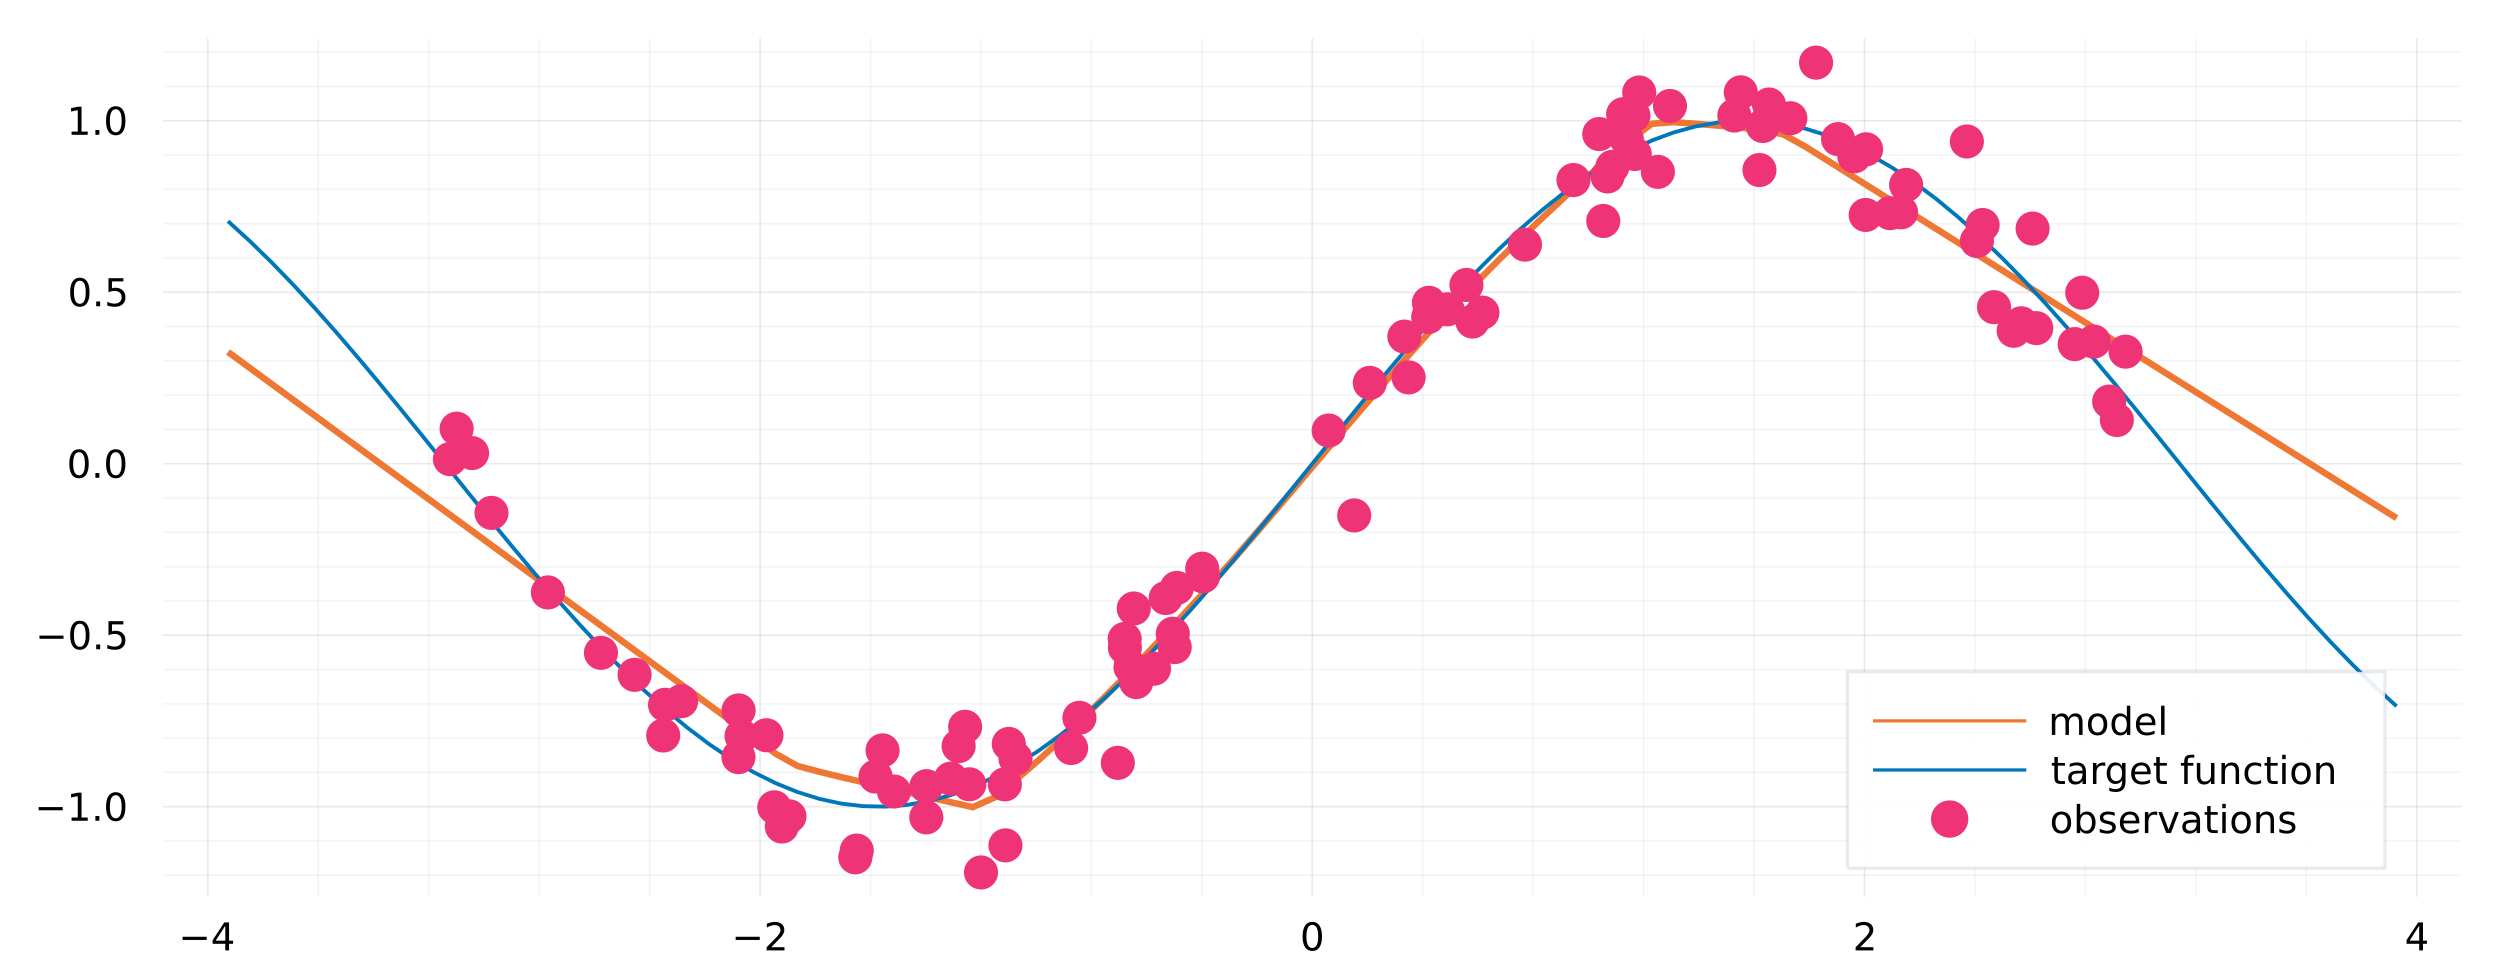 <?xml version="1.0" encoding="utf-8"?>
<svg xmlns="http://www.w3.org/2000/svg" xmlns:xlink="http://www.w3.org/1999/xlink" width="770" height="300" viewBox="0 0 3080 1200">
<rect x="0" y="0" width="3080" height="1200" fill="#333333" stroke="none"/>
<defs>
  <clipPath id="clip270">
    <rect x="0" y="0" width="3080" height="1200"/>
  </clipPath>
</defs>
<path clip-path="url(#clip270)" d="
M0 1200 L3080 1200 L3080 0 L0 0  Z
  " fill="#ffffff" fill-rule="evenodd" fill-opacity="1"/>
<defs>
  <clipPath id="clip271">
    <rect x="616" y="0" width="2157" height="1200"/>
  </clipPath>
</defs>
<path clip-path="url(#clip270)" d="
M200.736 1104.81 L3032.76 1104.81 L3032.76 47.244 L200.736 47.244  Z
  " fill="#ffffff" fill-rule="evenodd" fill-opacity="1"/>
<defs>
  <clipPath id="clip272">
    <rect x="200" y="47" width="2833" height="1059"/>
  </clipPath>
</defs>
<polyline clip-path="url(#clip272)" style="stroke:#222255; stroke-width:2; stroke-opacity:0.1; fill:none" points="
  256.052,1104.81 256.052,47.244 
  "/>
<polyline clip-path="url(#clip272)" style="stroke:#222255; stroke-width:2; stroke-opacity:0.1; fill:none" points="
  936.399,1104.81 936.399,47.244 
  "/>
<polyline clip-path="url(#clip272)" style="stroke:#222255; stroke-width:2; stroke-opacity:0.1; fill:none" points="
  1616.75,1104.81 1616.75,47.244 
  "/>
<polyline clip-path="url(#clip272)" style="stroke:#222255; stroke-width:2; stroke-opacity:0.1; fill:none" points="
  2297.09,1104.81 2297.09,47.244 
  "/>
<polyline clip-path="url(#clip272)" style="stroke:#222255; stroke-width:2; stroke-opacity:0.1; fill:none" points="
  2977.44,1104.81 2977.44,47.244 
  "/>
<polyline clip-path="url(#clip272)" style="stroke:#222255; stroke-width:2; stroke-opacity:0.05; fill:none" points="
  392.121,1104.81 392.121,47.244 
  "/>
<polyline clip-path="url(#clip272)" style="stroke:#222255; stroke-width:2; stroke-opacity:0.05; fill:none" points="
  528.191,1104.81 528.191,47.244 
  "/>
<polyline clip-path="url(#clip272)" style="stroke:#222255; stroke-width:2; stroke-opacity:0.05; fill:none" points="
  664.26,1104.81 664.26,47.244 
  "/>
<polyline clip-path="url(#clip272)" style="stroke:#222255; stroke-width:2; stroke-opacity:0.05; fill:none" points="
  800.329,1104.81 800.329,47.244 
  "/>
<polyline clip-path="url(#clip272)" style="stroke:#222255; stroke-width:2; stroke-opacity:0.05; fill:none" points="
  1072.47,1104.81 1072.47,47.244 
  "/>
<polyline clip-path="url(#clip272)" style="stroke:#222255; stroke-width:2; stroke-opacity:0.05; fill:none" points="
  1208.54,1104.81 1208.54,47.244 
  "/>
<polyline clip-path="url(#clip272)" style="stroke:#222255; stroke-width:2; stroke-opacity:0.05; fill:none" points="
  1344.61,1104.81 1344.61,47.244 
  "/>
<polyline clip-path="url(#clip272)" style="stroke:#222255; stroke-width:2; stroke-opacity:0.05; fill:none" points="
  1480.68,1104.81 1480.68,47.244 
  "/>
<polyline clip-path="url(#clip272)" style="stroke:#222255; stroke-width:2; stroke-opacity:0.05; fill:none" points="
  1752.82,1104.81 1752.82,47.244 
  "/>
<polyline clip-path="url(#clip272)" style="stroke:#222255; stroke-width:2; stroke-opacity:0.05; fill:none" points="
  1888.88,1104.81 1888.88,47.244 
  "/>
<polyline clip-path="url(#clip272)" style="stroke:#222255; stroke-width:2; stroke-opacity:0.05; fill:none" points="
  2024.95,1104.81 2024.95,47.244 
  "/>
<polyline clip-path="url(#clip272)" style="stroke:#222255; stroke-width:2; stroke-opacity:0.05; fill:none" points="
  2161.02,1104.81 2161.02,47.244 
  "/>
<polyline clip-path="url(#clip272)" style="stroke:#222255; stroke-width:2; stroke-opacity:0.05; fill:none" points="
  2433.16,1104.81 2433.16,47.244 
  "/>
<polyline clip-path="url(#clip272)" style="stroke:#222255; stroke-width:2; stroke-opacity:0.05; fill:none" points="
  2569.23,1104.81 2569.23,47.244 
  "/>
<polyline clip-path="url(#clip272)" style="stroke:#222255; stroke-width:2; stroke-opacity:0.05; fill:none" points="
  2705.3,1104.81 2705.3,47.244 
  "/>
<polyline clip-path="url(#clip272)" style="stroke:#222255; stroke-width:2; stroke-opacity:0.05; fill:none" points="
  2841.37,1104.81 2841.37,47.244 
  "/>
<polyline clip-path="url(#clip270)" style="stroke:#222255; stroke-width:4; stroke-opacity:0; fill:none" points="
  256.052,1104.81 256.052,1092.12 
  "/>
<polyline clip-path="url(#clip270)" style="stroke:#222255; stroke-width:4; stroke-opacity:0; fill:none" points="
  936.399,1104.81 936.399,1092.12 
  "/>
<polyline clip-path="url(#clip270)" style="stroke:#222255; stroke-width:4; stroke-opacity:0; fill:none" points="
  1616.75,1104.81 1616.75,1092.12 
  "/>
<polyline clip-path="url(#clip270)" style="stroke:#222255; stroke-width:4; stroke-opacity:0; fill:none" points="
  2297.09,1104.81 2297.09,1092.12 
  "/>
<polyline clip-path="url(#clip270)" style="stroke:#222255; stroke-width:4; stroke-opacity:0; fill:none" points="
  2977.44,1104.81 2977.44,1092.12 
  "/>
<polyline clip-path="url(#clip270)" style="stroke:#222255; stroke-width:4; stroke-opacity:0; fill:none" points="
  392.121,1104.81 392.121,1098.47 
  "/>
<polyline clip-path="url(#clip270)" style="stroke:#222255; stroke-width:4; stroke-opacity:0; fill:none" points="
  528.191,1104.81 528.191,1098.47 
  "/>
<polyline clip-path="url(#clip270)" style="stroke:#222255; stroke-width:4; stroke-opacity:0; fill:none" points="
  664.26,1104.81 664.26,1098.47 
  "/>
<polyline clip-path="url(#clip270)" style="stroke:#222255; stroke-width:4; stroke-opacity:0; fill:none" points="
  800.329,1104.81 800.329,1098.47 
  "/>
<polyline clip-path="url(#clip270)" style="stroke:#222255; stroke-width:4; stroke-opacity:0; fill:none" points="
  1072.47,1104.81 1072.47,1098.47 
  "/>
<polyline clip-path="url(#clip270)" style="stroke:#222255; stroke-width:4; stroke-opacity:0; fill:none" points="
  1208.54,1104.81 1208.54,1098.47 
  "/>
<polyline clip-path="url(#clip270)" style="stroke:#222255; stroke-width:4; stroke-opacity:0; fill:none" points="
  1344.61,1104.81 1344.61,1098.47 
  "/>
<polyline clip-path="url(#clip270)" style="stroke:#222255; stroke-width:4; stroke-opacity:0; fill:none" points="
  1480.68,1104.81 1480.68,1098.47 
  "/>
<polyline clip-path="url(#clip270)" style="stroke:#222255; stroke-width:4; stroke-opacity:0; fill:none" points="
  1752.82,1104.81 1752.82,1098.47 
  "/>
<polyline clip-path="url(#clip270)" style="stroke:#222255; stroke-width:4; stroke-opacity:0; fill:none" points="
  1888.88,1104.81 1888.88,1098.47 
  "/>
<polyline clip-path="url(#clip270)" style="stroke:#222255; stroke-width:4; stroke-opacity:0; fill:none" points="
  2024.95,1104.81 2024.95,1098.47 
  "/>
<polyline clip-path="url(#clip270)" style="stroke:#222255; stroke-width:4; stroke-opacity:0; fill:none" points="
  2161.02,1104.81 2161.02,1098.47 
  "/>
<polyline clip-path="url(#clip270)" style="stroke:#222255; stroke-width:4; stroke-opacity:0; fill:none" points="
  2433.16,1104.81 2433.16,1098.47 
  "/>
<polyline clip-path="url(#clip270)" style="stroke:#222255; stroke-width:4; stroke-opacity:0; fill:none" points="
  2569.23,1104.81 2569.23,1098.47 
  "/>
<polyline clip-path="url(#clip270)" style="stroke:#222255; stroke-width:4; stroke-opacity:0; fill:none" points="
  2705.3,1104.81 2705.3,1098.47 
  "/>
<polyline clip-path="url(#clip270)" style="stroke:#222255; stroke-width:4; stroke-opacity:0; fill:none" points="
  2841.37,1104.81 2841.37,1098.47 
  "/>
<path clip-path="url(#clip270)" d="M 0 0 M224.952 1154.09 L254.628 1154.09 L254.628 1158.03 L224.952 1158.03 L224.952 1154.09 Z" fill="#000000" fill-rule="evenodd" fill-opacity="1" /><path clip-path="url(#clip270)" d="M 0 0 M277.568 1140.44 L265.762 1158.89 L277.568 1158.89 L277.568 1140.44 M276.341 1136.36 L282.221 1136.36 L282.221 1158.89 L287.151 1158.89 L287.151 1162.77 L282.221 1162.77 L282.221 1170.92 L277.568 1170.92 L277.568 1162.77 L261.966 1162.77 L261.966 1158.26 L276.341 1136.36 Z" fill="#000000" fill-rule="evenodd" fill-opacity="1" /><path clip-path="url(#clip270)" d="M 0 0 M906.341 1154.09 L936.017 1154.09 L936.017 1158.03 L906.341 1158.03 L906.341 1154.09 Z" fill="#000000" fill-rule="evenodd" fill-opacity="1" /><path clip-path="url(#clip270)" d="M 0 0 M950.137 1166.99 L966.457 1166.99 L966.457 1170.92 L944.512 1170.92 L944.512 1166.99 Q947.174 1164.23 951.758 1159.6 Q956.364 1154.95 957.545 1153.61 Q959.79 1151.08 960.67 1149.35 Q961.572 1147.59 961.572 1145.9 Q961.572 1143.14 959.628 1141.41 Q957.707 1139.67 954.605 1139.67 Q952.406 1139.67 949.952 1140.44 Q947.521 1141.2 944.744 1142.75 L944.744 1138.03 Q947.568 1136.89 950.021 1136.32 Q952.475 1135.74 954.512 1135.74 Q959.883 1135.74 963.077 1138.42 Q966.271 1141.11 966.271 1145.6 Q966.271 1147.73 965.461 1149.65 Q964.674 1151.55 962.568 1154.14 Q961.989 1154.81 958.887 1158.03 Q955.785 1161.22 950.137 1166.99 Z" fill="#000000" fill-rule="evenodd" fill-opacity="1" /><path clip-path="url(#clip270)" d="M 0 0 M1616.75 1139.44 Q1613.13 1139.44 1611.31 1143.01 Q1609.5 1146.55 1609.5 1153.68 Q1609.5 1160.78 1611.31 1164.35 Q1613.13 1167.89 1616.75 1167.89 Q1620.38 1167.89 1622.19 1164.35 Q1624.01 1160.78 1624.01 1153.68 Q1624.01 1146.55 1622.19 1143.01 Q1620.38 1139.44 1616.75 1139.44 M1616.75 1135.74 Q1622.56 1135.74 1625.61 1140.34 Q1628.69 1144.93 1628.69 1153.68 Q1628.69 1162.4 1625.61 1167.01 Q1622.56 1171.59 1616.75 1171.59 Q1610.94 1171.59 1607.86 1167.01 Q1604.8 1162.4 1604.8 1153.68 Q1604.8 1144.93 1607.86 1140.34 Q1610.94 1135.74 1616.75 1135.74 Z" fill="#000000" fill-rule="evenodd" fill-opacity="1" /><path clip-path="url(#clip270)" d="M 0 0 M2291.75 1166.99 L2308.07 1166.99 L2308.07 1170.92 L2286.12 1170.92 L2286.12 1166.99 Q2288.78 1164.23 2293.37 1159.6 Q2297.97 1154.95 2299.15 1153.61 Q2301.4 1151.08 2302.28 1149.35 Q2303.18 1147.59 2303.18 1145.9 Q2303.18 1143.14 2301.24 1141.41 Q2299.32 1139.67 2296.21 1139.67 Q2294.01 1139.67 2291.56 1140.44 Q2289.13 1141.2 2286.35 1142.75 L2286.35 1138.03 Q2289.18 1136.89 2291.63 1136.32 Q2294.08 1135.74 2296.12 1135.74 Q2301.49 1135.74 2304.69 1138.42 Q2307.88 1141.11 2307.88 1145.6 Q2307.88 1147.73 2307.07 1149.65 Q2306.28 1151.55 2304.18 1154.14 Q2303.6 1154.81 2300.5 1158.03 Q2297.39 1161.22 2291.75 1166.99 Z" fill="#000000" fill-rule="evenodd" fill-opacity="1" /><path clip-path="url(#clip270)" d="M 0 0 M2980.45 1140.44 L2968.64 1158.89 L2980.45 1158.89 L2980.45 1140.44 M2979.22 1136.36 L2985.1 1136.36 L2985.1 1158.89 L2990.03 1158.89 L2990.03 1162.77 L2985.1 1162.77 L2985.1 1170.92 L2980.45 1170.92 L2980.45 1162.77 L2964.85 1162.77 L2964.85 1158.26 L2979.22 1136.36 Z" fill="#000000" fill-rule="evenodd" fill-opacity="1" /><polyline clip-path="url(#clip272)" style="stroke:#222255; stroke-width:2; stroke-opacity:0.1; fill:none" points="
  200.736,993.879 3032.76,993.879 
  "/>
<polyline clip-path="url(#clip272)" style="stroke:#222255; stroke-width:2; stroke-opacity:0.1; fill:none" points="
  200.736,782.6 3032.76,782.6 
  "/>
<polyline clip-path="url(#clip272)" style="stroke:#222255; stroke-width:2; stroke-opacity:0.1; fill:none" points="
  200.736,571.321 3032.76,571.321 
  "/>
<polyline clip-path="url(#clip272)" style="stroke:#222255; stroke-width:2; stroke-opacity:0.1; fill:none" points="
  200.736,360.042 3032.76,360.042 
  "/>
<polyline clip-path="url(#clip272)" style="stroke:#222255; stroke-width:2; stroke-opacity:0.1; fill:none" points="
  200.736,148.763 3032.76,148.763 
  "/>
<polyline clip-path="url(#clip272)" style="stroke:#222255; stroke-width:2; stroke-opacity:0.05; fill:none" points="
  200.736,1078.39 3032.76,1078.39 
  "/>
<polyline clip-path="url(#clip272)" style="stroke:#222255; stroke-width:2; stroke-opacity:0.05; fill:none" points="
  200.736,1036.13 3032.76,1036.13 
  "/>
<polyline clip-path="url(#clip272)" style="stroke:#222255; stroke-width:2; stroke-opacity:0.05; fill:none" points="
  200.736,951.623 3032.76,951.623 
  "/>
<polyline clip-path="url(#clip272)" style="stroke:#222255; stroke-width:2; stroke-opacity:0.05; fill:none" points="
  200.736,909.367 3032.76,909.367 
  "/>
<polyline clip-path="url(#clip272)" style="stroke:#222255; stroke-width:2; stroke-opacity:0.05; fill:none" points="
  200.736,867.111 3032.76,867.111 
  "/>
<polyline clip-path="url(#clip272)" style="stroke:#222255; stroke-width:2; stroke-opacity:0.05; fill:none" points="
  200.736,824.856 3032.76,824.856 
  "/>
<polyline clip-path="url(#clip272)" style="stroke:#222255; stroke-width:2; stroke-opacity:0.05; fill:none" points="
  200.736,740.344 3032.76,740.344 
  "/>
<polyline clip-path="url(#clip272)" style="stroke:#222255; stroke-width:2; stroke-opacity:0.05; fill:none" points="
  200.736,698.088 3032.76,698.088 
  "/>
<polyline clip-path="url(#clip272)" style="stroke:#222255; stroke-width:2; stroke-opacity:0.05; fill:none" points="
  200.736,655.832 3032.76,655.832 
  "/>
<polyline clip-path="url(#clip272)" style="stroke:#222255; stroke-width:2; stroke-opacity:0.05; fill:none" points="
  200.736,613.577 3032.76,613.577 
  "/>
<polyline clip-path="url(#clip272)" style="stroke:#222255; stroke-width:2; stroke-opacity:0.05; fill:none" points="
  200.736,529.065 3032.76,529.065 
  "/>
<polyline clip-path="url(#clip272)" style="stroke:#222255; stroke-width:2; stroke-opacity:0.05; fill:none" points="
  200.736,486.809 3032.76,486.809 
  "/>
<polyline clip-path="url(#clip272)" style="stroke:#222255; stroke-width:2; stroke-opacity:0.05; fill:none" points="
  200.736,444.554 3032.76,444.554 
  "/>
<polyline clip-path="url(#clip272)" style="stroke:#222255; stroke-width:2; stroke-opacity:0.05; fill:none" points="
  200.736,402.298 3032.76,402.298 
  "/>
<polyline clip-path="url(#clip272)" style="stroke:#222255; stroke-width:2; stroke-opacity:0.05; fill:none" points="
  200.736,317.786 3032.76,317.786 
  "/>
<polyline clip-path="url(#clip272)" style="stroke:#222255; stroke-width:2; stroke-opacity:0.05; fill:none" points="
  200.736,275.53 3032.76,275.53 
  "/>
<polyline clip-path="url(#clip272)" style="stroke:#222255; stroke-width:2; stroke-opacity:0.05; fill:none" points="
  200.736,233.275 3032.76,233.275 
  "/>
<polyline clip-path="url(#clip272)" style="stroke:#222255; stroke-width:2; stroke-opacity:0.05; fill:none" points="
  200.736,191.019 3032.76,191.019 
  "/>
<polyline clip-path="url(#clip272)" style="stroke:#222255; stroke-width:2; stroke-opacity:0.05; fill:none" points="
  200.736,106.507 3032.76,106.507 
  "/>
<polyline clip-path="url(#clip272)" style="stroke:#222255; stroke-width:2; stroke-opacity:0.05; fill:none" points="
  200.736,64.252 3032.76,64.252 
  "/>
<polyline clip-path="url(#clip270)" style="stroke:#222255; stroke-width:4; stroke-opacity:0; fill:none" points="
  200.736,993.879 234.72,993.879 
  "/>
<polyline clip-path="url(#clip270)" style="stroke:#222255; stroke-width:4; stroke-opacity:0; fill:none" points="
  200.736,782.6 234.72,782.6 
  "/>
<polyline clip-path="url(#clip270)" style="stroke:#222255; stroke-width:4; stroke-opacity:0; fill:none" points="
  200.736,571.321 234.72,571.321 
  "/>
<polyline clip-path="url(#clip270)" style="stroke:#222255; stroke-width:4; stroke-opacity:0; fill:none" points="
  200.736,360.042 234.72,360.042 
  "/>
<polyline clip-path="url(#clip270)" style="stroke:#222255; stroke-width:4; stroke-opacity:0; fill:none" points="
  200.736,148.763 234.72,148.763 
  "/>
<polyline clip-path="url(#clip270)" style="stroke:#222255; stroke-width:4; stroke-opacity:0; fill:none" points="
  200.736,1078.39 217.728,1078.39 
  "/>
<polyline clip-path="url(#clip270)" style="stroke:#222255; stroke-width:4; stroke-opacity:0; fill:none" points="
  200.736,1036.13 217.728,1036.13 
  "/>
<polyline clip-path="url(#clip270)" style="stroke:#222255; stroke-width:4; stroke-opacity:0; fill:none" points="
  200.736,951.623 217.728,951.623 
  "/>
<polyline clip-path="url(#clip270)" style="stroke:#222255; stroke-width:4; stroke-opacity:0; fill:none" points="
  200.736,909.367 217.728,909.367 
  "/>
<polyline clip-path="url(#clip270)" style="stroke:#222255; stroke-width:4; stroke-opacity:0; fill:none" points="
  200.736,867.111 217.728,867.111 
  "/>
<polyline clip-path="url(#clip270)" style="stroke:#222255; stroke-width:4; stroke-opacity:0; fill:none" points="
  200.736,824.856 217.728,824.856 
  "/>
<polyline clip-path="url(#clip270)" style="stroke:#222255; stroke-width:4; stroke-opacity:0; fill:none" points="
  200.736,740.344 217.728,740.344 
  "/>
<polyline clip-path="url(#clip270)" style="stroke:#222255; stroke-width:4; stroke-opacity:0; fill:none" points="
  200.736,698.088 217.728,698.088 
  "/>
<polyline clip-path="url(#clip270)" style="stroke:#222255; stroke-width:4; stroke-opacity:0; fill:none" points="
  200.736,655.832 217.728,655.832 
  "/>
<polyline clip-path="url(#clip270)" style="stroke:#222255; stroke-width:4; stroke-opacity:0; fill:none" points="
  200.736,613.577 217.728,613.577 
  "/>
<polyline clip-path="url(#clip270)" style="stroke:#222255; stroke-width:4; stroke-opacity:0; fill:none" points="
  200.736,529.065 217.728,529.065 
  "/>
<polyline clip-path="url(#clip270)" style="stroke:#222255; stroke-width:4; stroke-opacity:0; fill:none" points="
  200.736,486.809 217.728,486.809 
  "/>
<polyline clip-path="url(#clip270)" style="stroke:#222255; stroke-width:4; stroke-opacity:0; fill:none" points="
  200.736,444.554 217.728,444.554 
  "/>
<polyline clip-path="url(#clip270)" style="stroke:#222255; stroke-width:4; stroke-opacity:0; fill:none" points="
  200.736,402.298 217.728,402.298 
  "/>
<polyline clip-path="url(#clip270)" style="stroke:#222255; stroke-width:4; stroke-opacity:0; fill:none" points="
  200.736,317.786 217.728,317.786 
  "/>
<polyline clip-path="url(#clip270)" style="stroke:#222255; stroke-width:4; stroke-opacity:0; fill:none" points="
  200.736,275.53 217.728,275.53 
  "/>
<polyline clip-path="url(#clip270)" style="stroke:#222255; stroke-width:4; stroke-opacity:0; fill:none" points="
  200.736,233.275 217.728,233.275 
  "/>
<polyline clip-path="url(#clip270)" style="stroke:#222255; stroke-width:4; stroke-opacity:0; fill:none" points="
  200.736,191.019 217.728,191.019 
  "/>
<polyline clip-path="url(#clip270)" style="stroke:#222255; stroke-width:4; stroke-opacity:0; fill:none" points="
  200.736,106.507 217.728,106.507 
  "/>
<polyline clip-path="url(#clip270)" style="stroke:#222255; stroke-width:4; stroke-opacity:0; fill:none" points="
  200.736,64.252 217.728,64.252 
  "/>
<path clip-path="url(#clip270)" d="M 0 0 M47.592 994.33 L77.268 994.33 L77.268 998.265 L47.592 998.265 L47.592 994.33 Z" fill="#000000" fill-rule="evenodd" fill-opacity="1" /><path clip-path="url(#clip270)" d="M 0 0 M88.171 1007.22 L95.809 1007.22 L95.809 980.858 L87.499 982.524 L87.499 978.265 L95.763 976.599 L100.439 976.599 L100.439 1007.22 L108.078 1007.22 L108.078 1011.16 L88.171 1011.16 L88.171 1007.22 Z" fill="#000000" fill-rule="evenodd" fill-opacity="1" /><path clip-path="url(#clip270)" d="M 0 0 M117.522 1005.28 L122.407 1005.28 L122.407 1011.16 L117.522 1011.16 L117.522 1005.28 Z" fill="#000000" fill-rule="evenodd" fill-opacity="1" /><path clip-path="url(#clip270)" d="M 0 0 M142.592 979.677 Q138.981 979.677 137.152 983.242 Q135.346 986.784 135.346 993.913 Q135.346 1001.02 137.152 1004.58 Q138.981 1008.13 142.592 1008.13 Q146.226 1008.13 148.031 1004.58 Q149.86 1001.02 149.86 993.913 Q149.86 986.784 148.031 983.242 Q146.226 979.677 142.592 979.677 M142.592 975.974 Q148.402 975.974 151.457 980.58 Q154.536 985.163 154.536 993.913 Q154.536 1002.64 151.457 1007.25 Q148.402 1011.83 142.592 1011.83 Q136.781 1011.83 133.703 1007.25 Q130.647 1002.64 130.647 993.913 Q130.647 985.163 133.703 980.58 Q136.781 975.974 142.592 975.974 Z" fill="#000000" fill-rule="evenodd" fill-opacity="1" /><path clip-path="url(#clip270)" d="M 0 0 M48.587 783.051 L78.263 783.051 L78.263 786.986 L48.587 786.986 L48.587 783.051 Z" fill="#000000" fill-rule="evenodd" fill-opacity="1" /><path clip-path="url(#clip270)" d="M 0 0 M98.356 768.398 Q94.745 768.398 92.916 771.963 Q91.11 775.505 91.11 782.634 Q91.11 789.741 92.916 793.306 Q94.745 796.847 98.356 796.847 Q101.99 796.847 103.796 793.306 Q105.624 789.741 105.624 782.634 Q105.624 775.505 103.796 771.963 Q101.99 768.398 98.356 768.398 M98.356 764.695 Q104.166 764.695 107.221 769.301 Q110.3 773.884 110.3 782.634 Q110.3 791.361 107.221 795.968 Q104.166 800.551 98.356 800.551 Q92.546 800.551 89.467 795.968 Q86.411 791.361 86.411 782.634 Q86.411 773.884 89.467 769.301 Q92.546 764.695 98.356 764.695 Z" fill="#000000" fill-rule="evenodd" fill-opacity="1" /><path clip-path="url(#clip270)" d="M 0 0 M118.518 794 L123.402 794 L123.402 799.88 L118.518 799.88 L118.518 794 Z" fill="#000000" fill-rule="evenodd" fill-opacity="1" /><path clip-path="url(#clip270)" d="M 0 0 M133.633 765.32 L151.99 765.32 L151.99 769.255 L137.916 769.255 L137.916 777.727 Q138.934 777.38 139.953 777.218 Q140.971 777.033 141.99 777.033 Q147.777 777.033 151.156 780.204 Q154.536 783.375 154.536 788.792 Q154.536 794.37 151.064 797.472 Q147.592 800.551 141.272 800.551 Q139.096 800.551 136.828 800.181 Q134.582 799.81 132.175 799.07 L132.175 794.37 Q134.258 795.505 136.481 796.06 Q138.703 796.616 141.18 796.616 Q145.184 796.616 147.522 794.509 Q149.86 792.403 149.86 788.792 Q149.86 785.181 147.522 783.074 Q145.184 780.968 141.18 780.968 Q139.305 780.968 137.43 781.384 Q135.578 781.801 133.633 782.681 L133.633 765.32 Z" fill="#000000" fill-rule="evenodd" fill-opacity="1" /><path clip-path="url(#clip270)" d="M 0 0 M97.36 557.12 Q93.749 557.12 91.921 560.684 Q90.115 564.226 90.115 571.356 Q90.115 578.462 91.921 582.027 Q93.749 585.568 97.36 585.568 Q100.995 585.568 102.8 582.027 Q104.629 578.462 104.629 571.356 Q104.629 564.226 102.8 560.684 Q100.995 557.12 97.36 557.12 M97.36 553.416 Q103.171 553.416 106.226 558.022 Q109.305 562.606 109.305 571.356 Q109.305 580.082 106.226 584.689 Q103.171 589.272 97.36 589.272 Q91.55 589.272 88.472 584.689 Q85.416 580.082 85.416 571.356 Q85.416 562.606 88.472 558.022 Q91.55 553.416 97.36 553.416 Z" fill="#000000" fill-rule="evenodd" fill-opacity="1" /><path clip-path="url(#clip270)" d="M 0 0 M117.522 582.721 L122.407 582.721 L122.407 588.601 L117.522 588.601 L117.522 582.721 Z" fill="#000000" fill-rule="evenodd" fill-opacity="1" /><path clip-path="url(#clip270)" d="M 0 0 M142.592 557.12 Q138.981 557.12 137.152 560.684 Q135.346 564.226 135.346 571.356 Q135.346 578.462 137.152 582.027 Q138.981 585.568 142.592 585.568 Q146.226 585.568 148.031 582.027 Q149.86 578.462 149.86 571.356 Q149.86 564.226 148.031 560.684 Q146.226 557.12 142.592 557.12 M142.592 553.416 Q148.402 553.416 151.457 558.022 Q154.536 562.606 154.536 571.356 Q154.536 580.082 151.457 584.689 Q148.402 589.272 142.592 589.272 Q136.781 589.272 133.703 584.689 Q130.647 580.082 130.647 571.356 Q130.647 562.606 133.703 558.022 Q136.781 553.416 142.592 553.416 Z" fill="#000000" fill-rule="evenodd" fill-opacity="1" /><path clip-path="url(#clip270)" d="M 0 0 M98.356 345.841 Q94.745 345.841 92.916 349.405 Q91.11 352.947 91.11 360.077 Q91.11 367.183 92.916 370.748 Q94.745 374.29 98.356 374.29 Q101.99 374.29 103.796 370.748 Q105.624 367.183 105.624 360.077 Q105.624 352.947 103.796 349.405 Q101.99 345.841 98.356 345.841 M98.356 342.137 Q104.166 342.137 107.221 346.743 Q110.3 351.327 110.3 360.077 Q110.3 368.804 107.221 373.41 Q104.166 377.993 98.356 377.993 Q92.546 377.993 89.467 373.41 Q86.411 368.804 86.411 360.077 Q86.411 351.327 89.467 346.743 Q92.546 342.137 98.356 342.137 Z" fill="#000000" fill-rule="evenodd" fill-opacity="1" /><path clip-path="url(#clip270)" d="M 0 0 M118.518 371.442 L123.402 371.442 L123.402 377.322 L118.518 377.322 L118.518 371.442 Z" fill="#000000" fill-rule="evenodd" fill-opacity="1" /><path clip-path="url(#clip270)" d="M 0 0 M133.633 342.762 L151.99 342.762 L151.99 346.697 L137.916 346.697 L137.916 355.169 Q138.934 354.822 139.953 354.66 Q140.971 354.475 141.99 354.475 Q147.777 354.475 151.156 357.646 Q154.536 360.817 154.536 366.234 Q154.536 371.813 151.064 374.915 Q147.592 377.993 141.272 377.993 Q139.096 377.993 136.828 377.623 Q134.582 377.253 132.175 376.512 L132.175 371.813 Q134.258 372.947 136.481 373.503 Q138.703 374.058 141.18 374.058 Q145.184 374.058 147.522 371.952 Q149.86 369.845 149.86 366.234 Q149.86 362.623 147.522 360.517 Q145.184 358.41 141.18 358.41 Q139.305 358.41 137.43 358.827 Q135.578 359.243 133.633 360.123 L133.633 342.762 Z" fill="#000000" fill-rule="evenodd" fill-opacity="1" /><path clip-path="url(#clip270)" d="M 0 0 M88.171 162.108 L95.809 162.108 L95.809 135.742 L87.499 137.409 L87.499 133.15 L95.763 131.483 L100.439 131.483 L100.439 162.108 L108.078 162.108 L108.078 166.043 L88.171 166.043 L88.171 162.108 Z" fill="#000000" fill-rule="evenodd" fill-opacity="1" /><path clip-path="url(#clip270)" d="M 0 0 M117.522 160.164 L122.407 160.164 L122.407 166.043 L117.522 166.043 L117.522 160.164 Z" fill="#000000" fill-rule="evenodd" fill-opacity="1" /><path clip-path="url(#clip270)" d="M 0 0 M142.592 134.562 Q138.981 134.562 137.152 138.127 Q135.346 141.668 135.346 148.798 Q135.346 155.904 137.152 159.469 Q138.981 163.011 142.592 163.011 Q146.226 163.011 148.031 159.469 Q149.86 155.904 149.86 148.798 Q149.86 141.668 148.031 138.127 Q146.226 134.562 142.592 134.562 M142.592 130.858 Q148.402 130.858 151.457 135.465 Q154.536 140.048 154.536 148.798 Q154.536 157.525 151.457 162.131 Q148.402 166.714 142.592 166.714 Q136.781 166.714 133.703 162.131 Q130.647 157.525 130.647 148.798 Q130.647 140.048 133.703 135.465 Q136.781 130.858 142.592 130.858 Z" fill="#000000" fill-rule="evenodd" fill-opacity="1" /><polyline clip-path="url(#clip272)" style="stroke:#ee7733; stroke-width:8; stroke-opacity:1; fill:none" points="
  280.888,433.594 307.875,453.392 334.862,473.189 361.849,492.987 388.836,512.784 415.823,532.582 442.81,552.38 469.797,572.177 496.784,591.975 523.771,611.773 
  550.758,631.57 577.745,651.368 604.732,671.165 631.719,690.963 658.706,710.761 685.693,730.558 712.68,750.356 739.667,770.154 766.654,789.951 793.641,809.749 
  820.628,829.546 847.615,849.344 874.602,869.142 901.589,888.939 928.576,908.737 955.563,928.535 982.551,943.651 1009.54,950.873 1036.52,957.448 1063.51,963.69 
  1090.5,969.864 1117.49,976.038 1144.47,982.212 1171.46,988.347 1198.45,994.401 1225.43,982.535 1252.42,959.997 1279.41,936.684 1306.39,911.897 1333.38,885.944 
  1360.37,859.259 1387.36,831.963 1414.34,803.888 1441.33,775.15 1468.32,745.954 1495.3,716.476 1522.29,686.003 1549.28,654.793 1576.27,623.124 1603.25,591.262 
  1630.24,559.347 1657.23,527.631 1684.21,496.355 1711.2,465.298 1738.19,434.586 1765.17,404.257 1792.16,375.618 1819.15,347.874 1846.14,320.554 1873.12,294.104 
  1900.11,268.507 1927.1,243.331 1954.08,218.96 1981.07,195.491 2008.06,172.655 2035.05,152.482 2062.03,150.487 2089.02,152.497 2116.01,154.756 2142.99,157.125 
  2169.98,160.168 2196.97,165.595 2223.95,180.485 2250.94,197.442 2277.93,214.4 2304.92,231.357 2331.9,248.314 2358.89,265.272 2385.88,282.229 2412.86,299.186 
  2439.85,316.144 2466.84,333.101 2493.82,350.059 2520.81,367.016 2547.8,383.973 2574.79,400.931 2601.77,417.888 2628.76,434.845 2655.75,451.803 2682.73,468.76 
  2709.72,485.718 2736.71,502.675 2763.7,519.632 2790.68,536.59 2817.67,553.545 2844.66,570.5 2871.64,587.456 2898.63,604.414 2925.62,621.373 2952.6,638.331 
  
  "/>
<polyline clip-path="url(#clip272)" style="stroke:#0077bb; stroke-width:4.8; stroke-opacity:1; fill:none" points="
  280.888,272.527 307.875,297.147 334.862,323.49 361.849,351.393 388.836,380.679 415.823,411.165 442.81,442.658 469.797,474.96 496.784,507.868 523.771,541.176 
  550.758,574.673 577.745,608.149 604.732,641.394 631.719,674.197 658.706,706.354 685.693,737.661 712.68,767.922 739.667,796.946 766.654,824.55 793.641,850.562 
  820.628,874.817 847.615,897.163 874.602,917.46 901.589,935.579 928.576,951.407 955.563,964.843 982.551,975.805 1009.54,984.222 1036.52,990.041 1063.51,993.227 
  1090.5,993.759 1117.49,991.633 1144.47,986.864 1171.46,979.48 1198.45,969.529 1225.43,957.073 1252.42,942.191 1279.41,924.975 1306.39,905.535 1333.38,883.993 
  1360.37,860.484 1387.36,835.156 1414.34,808.168 1441.33,779.69 1468.32,749.901 1495.3,718.99 1522.29,687.149 1549.28,654.58 1576.27,621.487 1603.25,588.078 
  1630.24,554.564 1657.23,521.155 1684.21,488.062 1711.2,455.493 1738.19,423.652 1765.17,392.74 1792.16,362.952 1819.15,334.474 1846.14,307.486 1873.12,282.158 
  1900.11,258.649 1927.1,237.106 1954.08,217.666 1981.07,200.451 2008.06,185.568 2035.05,173.112 2062.03,163.161 2089.02,155.778 2116.01,151.008 2142.99,148.883 
  2169.98,149.415 2196.97,152.6 2223.95,158.42 2250.94,166.837 2277.93,177.798 2304.92,191.235 2331.9,207.063 2358.89,225.182 2385.88,245.478 2412.86,267.824 
  2439.85,292.08 2466.84,318.091 2493.82,345.696 2520.81,374.72 2547.8,404.981 2574.79,436.288 2601.77,468.444 2628.76,501.248 2655.75,534.493 2682.73,567.969 
  2709.72,601.466 2736.71,634.773 2763.7,667.682 2790.68,699.984 2817.67,731.477 2844.66,761.962 2871.64,791.249 2898.63,819.151 2925.62,845.495 2952.6,870.114 
  
  "/>
<circle clip-path="url(#clip272)" cx="1482.13" cy="710.034" r="21" fill="#ee3377" fill-rule="evenodd" fill-opacity="1" stroke="#000000" stroke-opacity="1" stroke-width="0"/>
<circle clip-path="url(#clip272)" cx="1194.24" cy="966.241" r="21" fill="#ee3377" fill-rule="evenodd" fill-opacity="1" stroke="#000000" stroke-opacity="1" stroke-width="0"/>
<circle clip-path="url(#clip272)" cx="1444.85" cy="780.74" r="21" fill="#ee3377" fill-rule="evenodd" fill-opacity="1" stroke="#000000" stroke-opacity="1" stroke-width="0"/>
<circle clip-path="url(#clip272)" cx="1101.41" cy="975.148" r="21" fill="#ee3377" fill-rule="evenodd" fill-opacity="1" stroke="#000000" stroke-opacity="1" stroke-width="0"/>
<circle clip-path="url(#clip272)" cx="1141.33" cy="968.588" r="21" fill="#ee3377" fill-rule="evenodd" fill-opacity="1" stroke="#000000" stroke-opacity="1" stroke-width="0"/>
<circle clip-path="url(#clip272)" cx="2171.77" cy="155.216" r="21" fill="#ee3377" fill-rule="evenodd" fill-opacity="1" stroke="#000000" stroke-opacity="1" stroke-width="0"/>
<circle clip-path="url(#clip272)" cx="913.595" cy="906.714" r="21" fill="#ee3377" fill-rule="evenodd" fill-opacity="1" stroke="#000000" stroke-opacity="1" stroke-width="0"/>
<circle clip-path="url(#clip272)" cx="1687.62" cy="471.679" r="21" fill="#ee3377" fill-rule="evenodd" fill-opacity="1" stroke="#000000" stroke-opacity="1" stroke-width="0"/>
<circle clip-path="url(#clip272)" cx="1449.89" cy="724.266" r="21" fill="#ee3377" fill-rule="evenodd" fill-opacity="1" stroke="#000000" stroke-opacity="1" stroke-width="0"/>
<circle clip-path="url(#clip272)" cx="2508.69" cy="404.242" r="21" fill="#ee3377" fill-rule="evenodd" fill-opacity="1" stroke="#000000" stroke-opacity="1" stroke-width="0"/>
<circle clip-path="url(#clip272)" cx="1385.86" cy="798.011" r="21" fill="#ee3377" fill-rule="evenodd" fill-opacity="1" stroke="#000000" stroke-opacity="1" stroke-width="0"/>
<circle clip-path="url(#clip272)" cx="740.378" cy="804.305" r="21" fill="#ee3377" fill-rule="evenodd" fill-opacity="1" stroke="#000000" stroke-opacity="1" stroke-width="0"/>
<circle clip-path="url(#clip272)" cx="2136.71" cy="142.325" r="21" fill="#ee3377" fill-rule="evenodd" fill-opacity="1" stroke="#000000" stroke-opacity="1" stroke-width="0"/>
<circle clip-path="url(#clip272)" cx="953.952" cy="994.563" r="21" fill="#ee3377" fill-rule="evenodd" fill-opacity="1" stroke="#000000" stroke-opacity="1" stroke-width="0"/>
<circle clip-path="url(#clip272)" cx="1319.61" cy="921.554" r="21" fill="#ee3377" fill-rule="evenodd" fill-opacity="1" stroke="#000000" stroke-opacity="1" stroke-width="0"/>
<circle clip-path="url(#clip272)" cx="675.007" cy="729.881" r="21" fill="#ee3377" fill-rule="evenodd" fill-opacity="1" stroke="#000000" stroke-opacity="1" stroke-width="0"/>
<circle clip-path="url(#clip272)" cx="2607.97" cy="517.469" r="21" fill="#ee3377" fill-rule="evenodd" fill-opacity="1" stroke="#000000" stroke-opacity="1" stroke-width="0"/>
<circle clip-path="url(#clip272)" cx="1392.76" cy="821.861" r="21" fill="#ee3377" fill-rule="evenodd" fill-opacity="1" stroke="#000000" stroke-opacity="1" stroke-width="0"/>
<circle clip-path="url(#clip272)" cx="581.601" cy="558.211" r="21" fill="#ee3377" fill-rule="evenodd" fill-opacity="1" stroke="#000000" stroke-opacity="1" stroke-width="0"/>
<circle clip-path="url(#clip272)" cx="2004.31" cy="171.982" r="21" fill="#ee3377" fill-rule="evenodd" fill-opacity="1" stroke="#000000" stroke-opacity="1" stroke-width="0"/>
<circle clip-path="url(#clip272)" cx="2348.36" cy="227.803" r="21" fill="#ee3377" fill-rule="evenodd" fill-opacity="1" stroke="#000000" stroke-opacity="1" stroke-width="0"/>
<circle clip-path="url(#clip272)" cx="972.586" cy="1005.75" r="21" fill="#ee3377" fill-rule="evenodd" fill-opacity="1" stroke="#000000" stroke-opacity="1" stroke-width="0"/>
<circle clip-path="url(#clip272)" cx="1878.76" cy="301.411" r="21" fill="#ee3377" fill-rule="evenodd" fill-opacity="1" stroke="#000000" stroke-opacity="1" stroke-width="0"/>
<circle clip-path="url(#clip272)" cx="1735.42" cy="464.981" r="21" fill="#ee3377" fill-rule="evenodd" fill-opacity="1" stroke="#000000" stroke-opacity="1" stroke-width="0"/>
<circle clip-path="url(#clip272)" cx="1141.22" cy="1006.99" r="21" fill="#ee3377" fill-rule="evenodd" fill-opacity="1" stroke="#000000" stroke-opacity="1" stroke-width="0"/>
<circle clip-path="url(#clip272)" cx="2579.6" cy="420.854" r="21" fill="#ee3377" fill-rule="evenodd" fill-opacity="1" stroke="#000000" stroke-opacity="1" stroke-width="0"/>
<circle clip-path="url(#clip272)" cx="1760.45" cy="373.08" r="21" fill="#ee3377" fill-rule="evenodd" fill-opacity="1" stroke="#000000" stroke-opacity="1" stroke-width="0"/>
<circle clip-path="url(#clip272)" cx="2556.03" cy="423.927" r="21" fill="#ee3377" fill-rule="evenodd" fill-opacity="1" stroke="#000000" stroke-opacity="1" stroke-width="0"/>
<circle clip-path="url(#clip272)" cx="2490.18" cy="398.273" r="21" fill="#ee3377" fill-rule="evenodd" fill-opacity="1" stroke="#000000" stroke-opacity="1" stroke-width="0"/>
<circle clip-path="url(#clip272)" cx="817.077" cy="906.126" r="21" fill="#ee3377" fill-rule="evenodd" fill-opacity="1" stroke="#000000" stroke-opacity="1" stroke-width="0"/>
<circle clip-path="url(#clip272)" cx="2167.65" cy="209.475" r="21" fill="#ee3377" fill-rule="evenodd" fill-opacity="1" stroke="#000000" stroke-opacity="1" stroke-width="0"/>
<circle clip-path="url(#clip272)" cx="2480.85" cy="407.521" r="21" fill="#ee3377" fill-rule="evenodd" fill-opacity="1" stroke="#000000" stroke-opacity="1" stroke-width="0"/>
<circle clip-path="url(#clip272)" cx="1975.2" cy="272.228" r="21" fill="#ee3377" fill-rule="evenodd" fill-opacity="1" stroke="#000000" stroke-opacity="1" stroke-width="0"/>
<circle clip-path="url(#clip272)" cx="1730.2" cy="414.681" r="21" fill="#ee3377" fill-rule="evenodd" fill-opacity="1" stroke="#000000" stroke-opacity="1" stroke-width="0"/>
<circle clip-path="url(#clip272)" cx="2237.4" cy="77.175" r="21" fill="#ee3377" fill-rule="evenodd" fill-opacity="1" stroke="#000000" stroke-opacity="1" stroke-width="0"/>
<circle clip-path="url(#clip272)" cx="963.226" cy="1018.28" r="21" fill="#ee3377" fill-rule="evenodd" fill-opacity="1" stroke="#000000" stroke-opacity="1" stroke-width="0"/>
<circle clip-path="url(#clip272)" cx="1759.53" cy="390.607" r="21" fill="#ee3377" fill-rule="evenodd" fill-opacity="1" stroke="#000000" stroke-opacity="1" stroke-width="0"/>
<circle clip-path="url(#clip272)" cx="1078.64" cy="956.712" r="21" fill="#ee3377" fill-rule="evenodd" fill-opacity="1" stroke="#000000" stroke-opacity="1" stroke-width="0"/>
<circle clip-path="url(#clip272)" cx="1436.14" cy="736.79" r="21" fill="#ee3377" fill-rule="evenodd" fill-opacity="1" stroke="#000000" stroke-opacity="1" stroke-width="0"/>
<circle clip-path="url(#clip272)" cx="2618.71" cy="433.214" r="21" fill="#ee3377" fill-rule="evenodd" fill-opacity="1" stroke="#000000" stroke-opacity="1" stroke-width="0"/>
<circle clip-path="url(#clip272)" cx="1242.83" cy="916.503" r="21" fill="#ee3377" fill-rule="evenodd" fill-opacity="1" stroke="#000000" stroke-opacity="1" stroke-width="0"/>
<circle clip-path="url(#clip272)" cx="1053.74" cy="1056.23" r="21" fill="#ee3377" fill-rule="evenodd" fill-opacity="1" stroke="#000000" stroke-opacity="1" stroke-width="0"/>
<circle clip-path="url(#clip272)" cx="1980.46" cy="217.35" r="21" fill="#ee3377" fill-rule="evenodd" fill-opacity="1" stroke="#000000" stroke-opacity="1" stroke-width="0"/>
<circle clip-path="url(#clip272)" cx="2435.57" cy="296.9" r="21" fill="#ee3377" fill-rule="evenodd" fill-opacity="1" stroke="#000000" stroke-opacity="1" stroke-width="0"/>
<circle clip-path="url(#clip272)" cx="2598.47" cy="494.752" r="21" fill="#ee3377" fill-rule="evenodd" fill-opacity="1" stroke="#000000" stroke-opacity="1" stroke-width="0"/>
<circle clip-path="url(#clip272)" cx="562.591" cy="528.15" r="21" fill="#ee3377" fill-rule="evenodd" fill-opacity="1" stroke="#000000" stroke-opacity="1" stroke-width="0"/>
<circle clip-path="url(#clip272)" cx="2442.57" cy="277.24" r="21" fill="#ee3377" fill-rule="evenodd" fill-opacity="1" stroke="#000000" stroke-opacity="1" stroke-width="0"/>
<circle clip-path="url(#clip272)" cx="1636.92" cy="530.4" r="21" fill="#ee3377" fill-rule="evenodd" fill-opacity="1" stroke="#000000" stroke-opacity="1" stroke-width="0"/>
<circle clip-path="url(#clip272)" cx="2328.57" cy="262.628" r="21" fill="#ee3377" fill-rule="evenodd" fill-opacity="1" stroke="#000000" stroke-opacity="1" stroke-width="0"/>
<circle clip-path="url(#clip272)" cx="1783.3" cy="381.05" r="21" fill="#ee3377" fill-rule="evenodd" fill-opacity="1" stroke="#000000" stroke-opacity="1" stroke-width="0"/>
<circle clip-path="url(#clip272)" cx="781.812" cy="831.386" r="21" fill="#ee3377" fill-rule="evenodd" fill-opacity="1" stroke="#000000" stroke-opacity="1" stroke-width="0"/>
<circle clip-path="url(#clip272)" cx="2019.55" cy="113.952" r="21" fill="#ee3377" fill-rule="evenodd" fill-opacity="1" stroke="#000000" stroke-opacity="1" stroke-width="0"/>
<circle clip-path="url(#clip272)" cx="1238.73" cy="1041.52" r="21" fill="#ee3377" fill-rule="evenodd" fill-opacity="1" stroke="#000000" stroke-opacity="1" stroke-width="0"/>
<circle clip-path="url(#clip272)" cx="1251.07" cy="934.493" r="21" fill="#ee3377" fill-rule="evenodd" fill-opacity="1" stroke="#000000" stroke-opacity="1" stroke-width="0"/>
<circle clip-path="url(#clip272)" cx="1986.42" cy="205.518" r="21" fill="#ee3377" fill-rule="evenodd" fill-opacity="1" stroke="#000000" stroke-opacity="1" stroke-width="0"/>
<circle clip-path="url(#clip272)" cx="2014.02" cy="189.742" r="21" fill="#ee3377" fill-rule="evenodd" fill-opacity="1" stroke="#000000" stroke-opacity="1" stroke-width="0"/>
<circle clip-path="url(#clip272)" cx="2565.29" cy="360.652" r="21" fill="#ee3377" fill-rule="evenodd" fill-opacity="1" stroke="#000000" stroke-opacity="1" stroke-width="0"/>
<circle clip-path="url(#clip272)" cx="1970.28" cy="165.145" r="21" fill="#ee3377" fill-rule="evenodd" fill-opacity="1" stroke="#000000" stroke-opacity="1" stroke-width="0"/>
<circle clip-path="url(#clip272)" cx="1826.36" cy="385.153" r="21" fill="#ee3377" fill-rule="evenodd" fill-opacity="1" stroke="#000000" stroke-opacity="1" stroke-width="0"/>
<circle clip-path="url(#clip272)" cx="2456.65" cy="378.442" r="21" fill="#ee3377" fill-rule="evenodd" fill-opacity="1" stroke="#000000" stroke-opacity="1" stroke-width="0"/>
<circle clip-path="url(#clip272)" cx="839.149" cy="863.965" r="21" fill="#ee3377" fill-rule="evenodd" fill-opacity="1" stroke="#000000" stroke-opacity="1" stroke-width="0"/>
<circle clip-path="url(#clip272)" cx="554.313" cy="565.63" r="21" fill="#ee3377" fill-rule="evenodd" fill-opacity="1" stroke="#000000" stroke-opacity="1" stroke-width="0"/>
<circle clip-path="url(#clip272)" cx="1396.81" cy="749.679" r="21" fill="#ee3377" fill-rule="evenodd" fill-opacity="1" stroke="#000000" stroke-opacity="1" stroke-width="0"/>
<circle clip-path="url(#clip272)" cx="1399.86" cy="840.308" r="21" fill="#ee3377" fill-rule="evenodd" fill-opacity="1" stroke="#000000" stroke-opacity="1" stroke-width="0"/>
<circle clip-path="url(#clip272)" cx="2342.15" cy="261.57" r="21" fill="#ee3377" fill-rule="evenodd" fill-opacity="1" stroke="#000000" stroke-opacity="1" stroke-width="0"/>
<circle clip-path="url(#clip272)" cx="2298.53" cy="264.825" r="21" fill="#ee3377" fill-rule="evenodd" fill-opacity="1" stroke="#000000" stroke-opacity="1" stroke-width="0"/>
<circle clip-path="url(#clip272)" cx="2057.4" cy="130.554" r="21" fill="#ee3377" fill-rule="evenodd" fill-opacity="1" stroke="#000000" stroke-opacity="1" stroke-width="0"/>
<circle clip-path="url(#clip272)" cx="1055.54" cy="1047.89" r="21" fill="#ee3377" fill-rule="evenodd" fill-opacity="1" stroke="#000000" stroke-opacity="1" stroke-width="0"/>
<circle clip-path="url(#clip272)" cx="1938.53" cy="221.807" r="21" fill="#ee3377" fill-rule="evenodd" fill-opacity="1" stroke="#000000" stroke-opacity="1" stroke-width="0"/>
<circle clip-path="url(#clip272)" cx="909.928" cy="875.224" r="21" fill="#ee3377" fill-rule="evenodd" fill-opacity="1" stroke="#000000" stroke-opacity="1" stroke-width="0"/>
<circle clip-path="url(#clip272)" cx="1668.37" cy="635.032" r="21" fill="#ee3377" fill-rule="evenodd" fill-opacity="1" stroke="#000000" stroke-opacity="1" stroke-width="0"/>
<circle clip-path="url(#clip272)" cx="2205.74" cy="145.672" r="21" fill="#ee3377" fill-rule="evenodd" fill-opacity="1" stroke="#000000" stroke-opacity="1" stroke-width="0"/>
<circle clip-path="url(#clip272)" cx="1208.6" cy="1074.88" r="21" fill="#ee3377" fill-rule="evenodd" fill-opacity="1" stroke="#000000" stroke-opacity="1" stroke-width="0"/>
<circle clip-path="url(#clip272)" cx="2284.55" cy="192.557" r="21" fill="#ee3377" fill-rule="evenodd" fill-opacity="1" stroke="#000000" stroke-opacity="1" stroke-width="0"/>
<circle clip-path="url(#clip272)" cx="1377.16" cy="939.855" r="21" fill="#ee3377" fill-rule="evenodd" fill-opacity="1" stroke="#000000" stroke-opacity="1" stroke-width="0"/>
<circle clip-path="url(#clip272)" cx="1814.01" cy="396.133" r="21" fill="#ee3377" fill-rule="evenodd" fill-opacity="1" stroke="#000000" stroke-opacity="1" stroke-width="0"/>
<circle clip-path="url(#clip272)" cx="1806.66" cy="351.053" r="21" fill="#ee3377" fill-rule="evenodd" fill-opacity="1" stroke="#000000" stroke-opacity="1" stroke-width="0"/>
<circle clip-path="url(#clip272)" cx="2264.49" cy="171.379" r="21" fill="#ee3377" fill-rule="evenodd" fill-opacity="1" stroke="#000000" stroke-opacity="1" stroke-width="0"/>
<circle clip-path="url(#clip272)" cx="1447.25" cy="797.234" r="21" fill="#ee3377" fill-rule="evenodd" fill-opacity="1" stroke="#000000" stroke-opacity="1" stroke-width="0"/>
<circle clip-path="url(#clip272)" cx="1171.39" cy="959.29" r="21" fill="#ee3377" fill-rule="evenodd" fill-opacity="1" stroke="#000000" stroke-opacity="1" stroke-width="0"/>
<circle clip-path="url(#clip272)" cx="1329.82" cy="884.309" r="21" fill="#ee3377" fill-rule="evenodd" fill-opacity="1" stroke="#000000" stroke-opacity="1" stroke-width="0"/>
<circle clip-path="url(#clip272)" cx="1189.07" cy="895.381" r="21" fill="#ee3377" fill-rule="evenodd" fill-opacity="1" stroke="#000000" stroke-opacity="1" stroke-width="0"/>
<circle clip-path="url(#clip272)" cx="2179.36" cy="128.779" r="21" fill="#ee3377" fill-rule="evenodd" fill-opacity="1" stroke="#000000" stroke-opacity="1" stroke-width="0"/>
<circle clip-path="url(#clip272)" cx="1999.71" cy="140.709" r="21" fill="#ee3377" fill-rule="evenodd" fill-opacity="1" stroke="#000000" stroke-opacity="1" stroke-width="0"/>
<circle clip-path="url(#clip272)" cx="1481.12" cy="700.608" r="21" fill="#ee3377" fill-rule="evenodd" fill-opacity="1" stroke="#000000" stroke-opacity="1" stroke-width="0"/>
<circle clip-path="url(#clip272)" cx="1237.99" cy="966.326" r="21" fill="#ee3377" fill-rule="evenodd" fill-opacity="1" stroke="#000000" stroke-opacity="1" stroke-width="0"/>
<circle clip-path="url(#clip272)" cx="2299.03" cy="183.966" r="21" fill="#ee3377" fill-rule="evenodd" fill-opacity="1" stroke="#000000" stroke-opacity="1" stroke-width="0"/>
<circle clip-path="url(#clip272)" cx="1087.29" cy="924.464" r="21" fill="#ee3377" fill-rule="evenodd" fill-opacity="1" stroke="#000000" stroke-opacity="1" stroke-width="0"/>
<circle clip-path="url(#clip272)" cx="1421.76" cy="823.821" r="21" fill="#ee3377" fill-rule="evenodd" fill-opacity="1" stroke="#000000" stroke-opacity="1" stroke-width="0"/>
<circle clip-path="url(#clip272)" cx="2012.39" cy="142.333" r="21" fill="#ee3377" fill-rule="evenodd" fill-opacity="1" stroke="#000000" stroke-opacity="1" stroke-width="0"/>
<circle clip-path="url(#clip272)" cx="944.257" cy="905.802" r="21" fill="#ee3377" fill-rule="evenodd" fill-opacity="1" stroke="#000000" stroke-opacity="1" stroke-width="0"/>
<circle clip-path="url(#clip272)" cx="909.798" cy="932.762" r="21" fill="#ee3377" fill-rule="evenodd" fill-opacity="1" stroke="#000000" stroke-opacity="1" stroke-width="0"/>
<circle clip-path="url(#clip272)" cx="2504.17" cy="281.625" r="21" fill="#ee3377" fill-rule="evenodd" fill-opacity="1" stroke="#000000" stroke-opacity="1" stroke-width="0"/>
<circle clip-path="url(#clip272)" cx="819.34" cy="868.311" r="21" fill="#ee3377" fill-rule="evenodd" fill-opacity="1" stroke="#000000" stroke-opacity="1" stroke-width="0"/>
<circle clip-path="url(#clip272)" cx="2042.49" cy="211.726" r="21" fill="#ee3377" fill-rule="evenodd" fill-opacity="1" stroke="#000000" stroke-opacity="1" stroke-width="0"/>
<circle clip-path="url(#clip272)" cx="1385.6" cy="787.241" r="21" fill="#ee3377" fill-rule="evenodd" fill-opacity="1" stroke="#000000" stroke-opacity="1" stroke-width="0"/>
<circle clip-path="url(#clip272)" cx="605.495" cy="631.872" r="21" fill="#ee3377" fill-rule="evenodd" fill-opacity="1" stroke="#000000" stroke-opacity="1" stroke-width="0"/>
<circle clip-path="url(#clip272)" cx="2423.2" cy="174.314" r="21" fill="#ee3377" fill-rule="evenodd" fill-opacity="1" stroke="#000000" stroke-opacity="1" stroke-width="0"/>
<circle clip-path="url(#clip272)" cx="2144.66" cy="113.768" r="21" fill="#ee3377" fill-rule="evenodd" fill-opacity="1" stroke="#000000" stroke-opacity="1" stroke-width="0"/>
<circle clip-path="url(#clip272)" cx="1181.05" cy="919.197" r="21" fill="#ee3377" fill-rule="evenodd" fill-opacity="1" stroke="#000000" stroke-opacity="1" stroke-width="0"/>
<path clip-path="url(#clip270)" d="
M2276.12 1069.56 L2938.36 1069.56 L2938.36 827.638 L2276.12 827.638  Z
  " fill="#ffffff" fill-rule="evenodd" fill-opacity="0.9"/>
<polyline clip-path="url(#clip270)" style="stroke:#222255; stroke-width:4; stroke-opacity:0.1; fill:none" points="
  2276.12,1069.56 2938.36,1069.56 2938.36,827.638 2276.12,827.638 2276.12,1069.56 
  "/>
<polyline clip-path="url(#clip270)" style="stroke:#ee7733; stroke-width:4; stroke-opacity:1; fill:none" points="
  2307.59,888.118 2496.39,888.118 
  "/>
<path clip-path="url(#clip270)" d="M 0 0 M2548.2 884.449 Q2549.8 881.579 2552.02 880.213 Q2554.24 878.847 2557.25 878.847 Q2561.3 878.847 2563.5 881.695 Q2565.7 884.519 2565.7 889.75 L2565.7 905.398 L2561.42 905.398 L2561.42 889.889 Q2561.42 886.162 2560.1 884.357 Q2558.78 882.551 2556.07 882.551 Q2552.76 882.551 2550.84 884.75 Q2548.92 886.949 2548.92 890.746 L2548.92 905.398 L2544.64 905.398 L2544.64 889.889 Q2544.64 886.139 2543.32 884.357 Q2542 882.551 2539.24 882.551 Q2535.98 882.551 2534.06 884.773 Q2532.14 886.972 2532.14 890.746 L2532.14 905.398 L2527.85 905.398 L2527.85 879.472 L2532.14 879.472 L2532.14 883.5 Q2533.59 881.116 2535.63 879.982 Q2537.67 878.847 2540.47 878.847 Q2543.29 878.847 2545.26 880.283 Q2547.25 881.718 2548.2 884.449 Z" fill="#000000" fill-rule="evenodd" fill-opacity="1" /><path clip-path="url(#clip270)" d="M 0 0 M2584.24 882.459 Q2580.82 882.459 2578.83 885.144 Q2576.84 887.806 2576.84 892.459 Q2576.84 897.111 2578.8 899.796 Q2580.79 902.458 2584.24 902.458 Q2587.65 902.458 2589.64 899.773 Q2591.63 897.088 2591.63 892.459 Q2591.63 887.852 2589.64 885.167 Q2587.65 882.459 2584.24 882.459 M2584.24 878.847 Q2589.8 878.847 2592.97 882.459 Q2596.14 886.07 2596.14 892.459 Q2596.14 898.824 2592.97 902.458 Q2589.8 906.07 2584.24 906.07 Q2578.66 906.07 2575.49 902.458 Q2572.34 898.824 2572.34 892.459 Q2572.34 886.07 2575.49 882.459 Q2578.66 878.847 2584.24 878.847 Z" fill="#000000" fill-rule="evenodd" fill-opacity="1" /><path clip-path="url(#clip270)" d="M 0 0 M2620.26 883.408 L2620.26 869.38 L2624.52 869.38 L2624.52 905.398 L2620.26 905.398 L2620.26 901.509 Q2618.92 903.824 2616.86 904.958 Q2614.82 906.07 2611.95 906.07 Q2607.25 906.07 2604.29 902.32 Q2601.35 898.57 2601.35 892.459 Q2601.35 886.347 2604.29 882.597 Q2607.25 878.847 2611.95 878.847 Q2614.82 878.847 2616.86 879.982 Q2618.92 881.093 2620.26 883.408 M2605.75 892.459 Q2605.75 897.158 2607.67 899.843 Q2609.61 902.505 2612.99 902.505 Q2616.37 902.505 2618.32 899.843 Q2620.26 897.158 2620.26 892.459 Q2620.26 887.759 2618.32 885.097 Q2616.37 882.412 2612.99 882.412 Q2609.61 882.412 2607.67 885.097 Q2605.75 887.759 2605.75 892.459 Z" fill="#000000" fill-rule="evenodd" fill-opacity="1" /><path clip-path="url(#clip270)" d="M 0 0 M2655.47 891.371 L2655.47 893.454 L2635.89 893.454 Q2636.16 897.852 2638.52 900.167 Q2640.91 902.458 2645.14 902.458 Q2647.6 902.458 2649.89 901.857 Q2652.21 901.255 2654.47 900.051 L2654.47 904.079 Q2652.18 905.051 2649.77 905.56 Q2647.37 906.07 2644.89 906.07 Q2638.69 906.07 2635.05 902.458 Q2631.44 898.847 2631.44 892.69 Q2631.44 886.324 2634.87 882.597 Q2638.32 878.847 2644.15 878.847 Q2649.38 878.847 2652.41 882.227 Q2655.47 885.584 2655.47 891.371 M2651.21 890.121 Q2651.16 886.625 2649.24 884.542 Q2647.34 882.459 2644.2 882.459 Q2640.63 882.459 2638.48 884.472 Q2636.35 886.486 2636.02 890.144 L2651.21 890.121 Z" fill="#000000" fill-rule="evenodd" fill-opacity="1" /><path clip-path="url(#clip270)" d="M 0 0 M2662.46 869.38 L2666.72 869.38 L2666.72 905.398 L2662.46 905.398 L2662.46 869.38 Z" fill="#000000" fill-rule="evenodd" fill-opacity="1" /><polyline clip-path="url(#clip270)" style="stroke:#0077bb; stroke-width:4; stroke-opacity:1; fill:none" points="
  2307.59,948.598 2496.39,948.598 
  "/>
<path clip-path="url(#clip270)" d="M 0 0 M2535.26 932.591 L2535.26 939.952 L2544.03 939.952 L2544.03 943.263 L2535.26 943.263 L2535.26 957.337 Q2535.26 960.508 2536.12 961.411 Q2537 962.313 2539.66 962.313 L2544.03 962.313 L2544.03 965.878 L2539.66 965.878 Q2534.73 965.878 2532.85 964.05 Q2530.98 962.198 2530.98 957.337 L2530.98 943.263 L2527.85 943.263 L2527.85 939.952 L2530.98 939.952 L2530.98 932.591 L2535.26 932.591 Z" fill="#000000" fill-rule="evenodd" fill-opacity="1" /><path clip-path="url(#clip270)" d="M 0 0 M2561.42 952.846 Q2556.26 952.846 2554.27 954.026 Q2552.28 955.207 2552.28 958.054 Q2552.28 960.323 2553.76 961.665 Q2555.26 962.985 2557.83 962.985 Q2561.37 962.985 2563.5 960.485 Q2565.65 957.962 2565.65 953.795 L2565.65 952.846 L2561.42 952.846 M2569.91 951.087 L2569.91 965.878 L2565.65 965.878 L2565.65 961.943 Q2564.2 964.304 2562.02 965.438 Q2559.84 966.55 2556.7 966.55 Q2552.71 966.55 2550.35 964.327 Q2548.02 962.082 2548.02 958.332 Q2548.02 953.957 2550.93 951.735 Q2553.87 949.513 2559.68 949.513 L2565.65 949.513 L2565.65 949.096 Q2565.65 946.156 2563.71 944.559 Q2561.79 942.939 2558.29 942.939 Q2556.07 942.939 2553.96 943.471 Q2551.86 944.003 2549.91 945.068 L2549.91 941.133 Q2552.25 940.23 2554.45 939.79 Q2556.65 939.327 2558.73 939.327 Q2564.36 939.327 2567.14 942.244 Q2569.91 945.161 2569.91 951.087 Z" fill="#000000" fill-rule="evenodd" fill-opacity="1" /><path clip-path="url(#clip270)" d="M 0 0 M2593.71 943.934 Q2592.99 943.517 2592.14 943.332 Q2591.3 943.124 2590.28 943.124 Q2586.67 943.124 2584.73 945.485 Q2582.81 947.823 2582.81 952.221 L2582.81 965.878 L2578.52 965.878 L2578.52 939.952 L2582.81 939.952 L2582.81 943.98 Q2584.15 941.619 2586.3 940.485 Q2588.46 939.327 2591.53 939.327 Q2591.97 939.327 2592.51 939.397 Q2593.04 939.443 2593.69 939.559 L2593.71 943.934 Z" fill="#000000" fill-rule="evenodd" fill-opacity="1" /><path clip-path="url(#clip270)" d="M 0 0 M2614.4 952.614 Q2614.4 947.985 2612.48 945.439 Q2610.58 942.892 2607.14 942.892 Q2603.71 942.892 2601.79 945.439 Q2599.89 947.985 2599.89 952.614 Q2599.89 957.221 2601.79 959.767 Q2603.71 962.313 2607.14 962.313 Q2610.58 962.313 2612.48 959.767 Q2614.4 957.221 2614.4 952.614 M2618.66 962.661 Q2618.66 969.281 2615.72 972.499 Q2612.78 975.739 2606.72 975.739 Q2604.47 975.739 2602.48 975.392 Q2600.49 975.068 2598.62 974.374 L2598.62 970.23 Q2600.49 971.249 2602.32 971.735 Q2604.15 972.221 2606.05 972.221 Q2610.24 972.221 2612.32 970.022 Q2614.4 967.846 2614.4 963.425 L2614.4 961.318 Q2613.08 963.61 2611.02 964.744 Q2608.96 965.878 2606.09 965.878 Q2601.33 965.878 2598.41 962.244 Q2595.49 958.61 2595.49 952.614 Q2595.49 946.596 2598.41 942.962 Q2601.33 939.327 2606.09 939.327 Q2608.96 939.327 2611.02 940.462 Q2613.08 941.596 2614.4 943.888 L2614.4 939.952 L2618.66 939.952 L2618.66 962.661 Z" fill="#000000" fill-rule="evenodd" fill-opacity="1" /><path clip-path="url(#clip270)" d="M 0 0 M2649.61 951.851 L2649.61 953.934 L2630.03 953.934 Q2630.31 958.332 2632.67 960.647 Q2635.05 962.938 2639.29 962.938 Q2641.74 962.938 2644.03 962.337 Q2646.35 961.735 2648.62 960.531 L2648.62 964.559 Q2646.33 965.531 2643.92 966.04 Q2641.51 966.55 2639.03 966.55 Q2632.83 966.55 2629.2 962.938 Q2625.58 959.327 2625.58 953.17 Q2625.58 946.804 2629.01 943.077 Q2632.46 939.327 2638.29 939.327 Q2643.52 939.327 2646.56 942.707 Q2649.61 946.064 2649.61 951.851 M2645.35 950.601 Q2645.31 947.105 2643.39 945.022 Q2641.49 942.939 2638.34 942.939 Q2634.77 942.939 2632.62 944.952 Q2630.49 946.966 2630.17 950.624 L2645.35 950.601 Z" fill="#000000" fill-rule="evenodd" fill-opacity="1" /><path clip-path="url(#clip270)" d="M 0 0 M2660.82 932.591 L2660.82 939.952 L2669.59 939.952 L2669.59 943.263 L2660.82 943.263 L2660.82 957.337 Q2660.82 960.508 2661.67 961.411 Q2662.55 962.313 2665.21 962.313 L2669.59 962.313 L2669.59 965.878 L2665.21 965.878 Q2660.28 965.878 2658.41 964.05 Q2656.53 962.198 2656.53 957.337 L2656.53 943.263 L2653.41 943.263 L2653.41 939.952 L2656.53 939.952 L2656.53 932.591 L2660.82 932.591 Z" fill="#000000" fill-rule="evenodd" fill-opacity="1" /><path clip-path="url(#clip270)" d="M 0 0 M2703.39 929.86 L2703.39 933.402 L2699.31 933.402 Q2697.02 933.402 2696.12 934.328 Q2695.24 935.253 2695.24 937.661 L2695.24 939.952 L2702.25 939.952 L2702.25 943.263 L2695.24 943.263 L2695.24 965.878 L2690.95 965.878 L2690.95 943.263 L2686.88 943.263 L2686.88 939.952 L2690.95 939.952 L2690.95 938.147 Q2690.95 933.818 2692.97 931.851 Q2694.98 929.86 2699.36 929.86 L2703.39 929.86 Z" fill="#000000" fill-rule="evenodd" fill-opacity="1" /><path clip-path="url(#clip270)" d="M 0 0 M2706.51 955.647 L2706.51 939.952 L2710.77 939.952 L2710.77 955.485 Q2710.77 959.165 2712.2 961.017 Q2713.64 962.846 2716.51 962.846 Q2719.96 962.846 2721.95 960.647 Q2723.96 958.448 2723.96 954.651 L2723.96 939.952 L2728.22 939.952 L2728.22 965.878 L2723.96 965.878 L2723.96 961.897 Q2722.41 964.258 2720.35 965.415 Q2718.32 966.55 2715.61 966.55 Q2711.14 966.55 2708.83 963.772 Q2706.51 960.994 2706.51 955.647 M2717.23 939.327 L2717.23 939.327 Z" fill="#000000" fill-rule="evenodd" fill-opacity="1" /><path clip-path="url(#clip270)" d="M 0 0 M2758.55 950.23 L2758.55 965.878 L2754.29 965.878 L2754.29 950.369 Q2754.29 946.689 2752.85 944.86 Q2751.42 943.031 2748.55 943.031 Q2745.1 943.031 2743.11 945.23 Q2741.12 947.429 2741.12 951.226 L2741.12 965.878 L2736.83 965.878 L2736.83 939.952 L2741.12 939.952 L2741.12 943.98 Q2742.64 941.642 2744.7 940.485 Q2746.79 939.327 2749.5 939.327 Q2753.96 939.327 2756.26 942.105 Q2758.55 944.86 2758.55 950.23 Z" fill="#000000" fill-rule="evenodd" fill-opacity="1" /><path clip-path="url(#clip270)" d="M 0 0 M2785.7 940.948 L2785.7 944.929 Q2783.89 943.934 2782.07 943.448 Q2780.26 942.939 2778.41 942.939 Q2774.26 942.939 2771.97 945.577 Q2769.68 948.193 2769.68 952.939 Q2769.68 957.684 2771.97 960.323 Q2774.26 962.938 2778.41 962.938 Q2780.26 962.938 2782.07 962.452 Q2783.89 961.943 2785.7 960.948 L2785.7 964.883 Q2783.92 965.716 2782 966.133 Q2780.1 966.55 2777.95 966.55 Q2772.09 966.55 2768.64 962.869 Q2765.19 959.188 2765.19 952.939 Q2765.19 946.596 2768.66 942.962 Q2772.16 939.327 2778.22 939.327 Q2780.19 939.327 2782.07 939.744 Q2783.94 940.138 2785.7 940.948 Z" fill="#000000" fill-rule="evenodd" fill-opacity="1" /><path clip-path="url(#clip270)" d="M 0 0 M2797.32 932.591 L2797.32 939.952 L2806.09 939.952 L2806.09 943.263 L2797.32 943.263 L2797.32 957.337 Q2797.32 960.508 2798.18 961.411 Q2799.06 962.313 2801.72 962.313 L2806.09 962.313 L2806.09 965.878 L2801.72 965.878 Q2796.79 965.878 2794.91 964.05 Q2793.04 962.198 2793.04 957.337 L2793.04 943.263 L2789.91 943.263 L2789.91 939.952 L2793.04 939.952 L2793.04 932.591 L2797.32 932.591 Z" fill="#000000" fill-rule="evenodd" fill-opacity="1" /><path clip-path="url(#clip270)" d="M 0 0 M2811.69 939.952 L2815.95 939.952 L2815.95 965.878 L2811.69 965.878 L2811.69 939.952 M2811.69 929.86 L2815.95 929.86 L2815.95 935.253 L2811.69 935.253 L2811.69 929.86 Z" fill="#000000" fill-rule="evenodd" fill-opacity="1" /><path clip-path="url(#clip270)" d="M 0 0 M2834.91 942.939 Q2831.49 942.939 2829.5 945.624 Q2827.51 948.286 2827.51 952.939 Q2827.51 957.591 2829.47 960.276 Q2831.46 962.938 2834.91 962.938 Q2838.32 962.938 2840.31 960.253 Q2842.3 957.568 2842.3 952.939 Q2842.3 948.332 2840.31 945.647 Q2838.32 942.939 2834.91 942.939 M2834.91 939.327 Q2840.47 939.327 2843.64 942.939 Q2846.81 946.55 2846.81 952.939 Q2846.81 959.304 2843.64 962.938 Q2840.47 966.55 2834.91 966.55 Q2829.33 966.55 2826.16 962.938 Q2823.01 959.304 2823.01 952.939 Q2823.01 946.55 2826.16 942.939 Q2829.33 939.327 2834.91 939.327 Z" fill="#000000" fill-rule="evenodd" fill-opacity="1" /><path clip-path="url(#clip270)" d="M 0 0 M2875.42 950.23 L2875.42 965.878 L2871.16 965.878 L2871.16 950.369 Q2871.16 946.689 2869.73 944.86 Q2868.29 943.031 2865.42 943.031 Q2861.97 943.031 2859.98 945.23 Q2857.99 947.429 2857.99 951.226 L2857.99 965.878 L2853.71 965.878 L2853.71 939.952 L2857.99 939.952 L2857.99 943.98 Q2859.52 941.642 2861.58 940.485 Q2863.66 939.327 2866.37 939.327 Q2870.84 939.327 2873.13 942.105 Q2875.42 944.86 2875.42 950.23 Z" fill="#000000" fill-rule="evenodd" fill-opacity="1" /><circle clip-path="url(#clip270)" cx="2401.99" cy="1009.08" r="23" fill="#ee3377" fill-rule="evenodd" fill-opacity="1" stroke="#000000" stroke-opacity="1" stroke-width="0"/>
<path clip-path="url(#clip270)" d="M 0 0 M2539.75 1003.42 Q2536.33 1003.42 2534.34 1006.1 Q2532.34 1008.77 2532.34 1013.42 Q2532.34 1018.07 2534.31 1020.76 Q2536.3 1023.42 2539.75 1023.42 Q2543.15 1023.42 2545.15 1020.73 Q2547.14 1018.05 2547.14 1013.42 Q2547.14 1008.81 2545.15 1006.13 Q2543.15 1003.42 2539.75 1003.42 M2539.75 999.807 Q2545.31 999.807 2548.48 1003.42 Q2551.65 1007.03 2551.65 1013.42 Q2551.65 1019.78 2548.48 1023.42 Q2545.31 1027.03 2539.75 1027.03 Q2534.17 1027.03 2531 1023.42 Q2527.85 1019.78 2527.85 1013.42 Q2527.85 1007.03 2531 1003.42 Q2534.17 999.807 2539.75 999.807 Z" fill="#000000" fill-rule="evenodd" fill-opacity="1" /><path clip-path="url(#clip270)" d="M 0 0 M2577.32 1013.42 Q2577.32 1008.72 2575.38 1006.06 Q2573.46 1003.37 2570.08 1003.37 Q2566.7 1003.37 2564.75 1006.06 Q2562.83 1008.72 2562.83 1013.42 Q2562.83 1018.12 2564.75 1020.8 Q2566.7 1023.46 2570.08 1023.46 Q2573.46 1023.46 2575.38 1020.8 Q2577.32 1018.12 2577.32 1013.42 M2562.83 1004.37 Q2564.17 1002.05 2566.21 1000.94 Q2568.27 999.807 2571.12 999.807 Q2575.84 999.807 2578.78 1003.56 Q2581.74 1007.31 2581.74 1013.42 Q2581.74 1019.53 2578.78 1023.28 Q2575.84 1027.03 2571.12 1027.03 Q2568.27 1027.03 2566.21 1025.92 Q2564.17 1024.78 2562.83 1022.47 L2562.83 1026.36 L2558.55 1026.36 L2558.55 990.34 L2562.83 990.34 L2562.83 1004.37 Z" fill="#000000" fill-rule="evenodd" fill-opacity="1" /><path clip-path="url(#clip270)" d="M 0 0 M2605.33 1001.2 L2605.33 1005.22 Q2603.52 1004.3 2601.58 1003.84 Q2599.64 1003.37 2597.55 1003.37 Q2594.38 1003.37 2592.78 1004.34 Q2591.21 1005.32 2591.21 1007.26 Q2591.21 1008.74 2592.34 1009.6 Q2593.48 1010.43 2596.9 1011.2 L2598.36 1011.52 Q2602.9 1012.49 2604.8 1014.27 Q2606.72 1016.03 2606.72 1019.21 Q2606.72 1022.82 2603.85 1024.92 Q2601 1027.03 2596 1027.03 Q2593.92 1027.03 2591.65 1026.61 Q2589.4 1026.22 2586.9 1025.41 L2586.9 1021.01 Q2589.27 1022.24 2591.56 1022.86 Q2593.85 1023.46 2596.09 1023.46 Q2599.1 1023.46 2600.72 1022.45 Q2602.34 1021.4 2602.34 1019.53 Q2602.34 1017.79 2601.16 1016.87 Q2600.01 1015.94 2596.05 1015.09 L2594.57 1014.74 Q2590.61 1013.9 2588.85 1012.19 Q2587.09 1010.46 2587.09 1007.45 Q2587.09 1003.79 2589.68 1001.8 Q2592.27 999.807 2597.04 999.807 Q2599.4 999.807 2601.49 1000.15 Q2603.57 1000.5 2605.33 1001.2 Z" fill="#000000" fill-rule="evenodd" fill-opacity="1" /><path clip-path="url(#clip270)" d="M 0 0 M2635.68 1012.33 L2635.68 1014.41 L2616.09 1014.41 Q2616.37 1018.81 2618.73 1021.13 Q2621.12 1023.42 2625.35 1023.42 Q2627.81 1023.42 2630.1 1022.82 Q2632.41 1022.21 2634.68 1021.01 L2634.68 1025.04 Q2632.39 1026.01 2629.98 1026.52 Q2627.58 1027.03 2625.1 1027.03 Q2618.9 1027.03 2615.26 1023.42 Q2611.65 1019.81 2611.65 1013.65 Q2611.65 1007.28 2615.08 1003.56 Q2618.52 999.807 2624.36 999.807 Q2629.59 999.807 2632.62 1003.19 Q2635.68 1006.54 2635.68 1012.33 M2631.42 1011.08 Q2631.37 1007.59 2629.45 1005.5 Q2627.55 1003.42 2624.4 1003.42 Q2620.84 1003.42 2618.69 1005.43 Q2616.56 1007.45 2616.23 1011.1 L2631.42 1011.08 Z" fill="#000000" fill-rule="evenodd" fill-opacity="1" /><path clip-path="url(#clip270)" d="M 0 0 M2657.69 1004.41 Q2656.97 1004 2656.12 1003.81 Q2655.28 1003.6 2654.27 1003.6 Q2650.65 1003.6 2648.71 1005.96 Q2646.79 1008.3 2646.79 1012.7 L2646.79 1026.36 L2642.51 1026.36 L2642.51 1000.43 L2646.79 1000.43 L2646.79 1004.46 Q2648.13 1002.1 2650.28 1000.96 Q2652.44 999.807 2655.52 999.807 Q2655.96 999.807 2656.49 999.877 Q2657.02 999.923 2657.67 1000.04 L2657.69 1004.41 Z" fill="#000000" fill-rule="evenodd" fill-opacity="1" /><path clip-path="url(#clip270)" d="M 0 0 M2659.1 1000.43 L2663.62 1000.43 L2671.72 1022.19 L2679.82 1000.43 L2684.33 1000.43 L2674.61 1026.36 L2668.83 1026.36 L2659.1 1000.43 Z" fill="#000000" fill-rule="evenodd" fill-opacity="1" /><path clip-path="url(#clip270)" d="M 0 0 M2702 1013.33 Q2696.83 1013.33 2694.84 1014.51 Q2692.85 1015.69 2692.85 1018.53 Q2692.85 1020.8 2694.33 1022.15 Q2695.84 1023.46 2698.41 1023.46 Q2701.95 1023.46 2704.08 1020.96 Q2706.23 1018.44 2706.23 1014.27 L2706.23 1013.33 L2702 1013.33 M2710.49 1011.57 L2710.49 1026.36 L2706.23 1026.36 L2706.23 1022.42 Q2704.77 1024.78 2702.6 1025.92 Q2700.42 1027.03 2697.27 1027.03 Q2693.29 1027.03 2690.93 1024.81 Q2688.59 1022.56 2688.59 1018.81 Q2688.59 1014.44 2691.51 1012.21 Q2694.45 1009.99 2700.26 1009.99 L2706.23 1009.99 L2706.23 1009.58 Q2706.23 1006.64 2704.29 1005.04 Q2702.37 1003.42 2698.87 1003.42 Q2696.65 1003.42 2694.54 1003.95 Q2692.44 1004.48 2690.49 1005.55 L2690.49 1001.61 Q2692.83 1000.71 2695.03 1000.27 Q2697.23 999.807 2699.31 999.807 Q2704.94 999.807 2707.71 1002.72 Q2710.49 1005.64 2710.49 1011.57 Z" fill="#000000" fill-rule="evenodd" fill-opacity="1" /><path clip-path="url(#clip270)" d="M 0 0 M2723.48 993.071 L2723.48 1000.43 L2732.25 1000.43 L2732.25 1003.74 L2723.48 1003.74 L2723.48 1017.82 Q2723.48 1020.99 2724.33 1021.89 Q2725.21 1022.79 2727.88 1022.79 L2732.25 1022.79 L2732.25 1026.36 L2727.88 1026.36 Q2722.95 1026.36 2721.07 1024.53 Q2719.2 1022.68 2719.2 1017.82 L2719.2 1003.74 L2716.07 1003.74 L2716.07 1000.43 L2719.2 1000.43 L2719.2 993.071 L2723.48 993.071 Z" fill="#000000" fill-rule="evenodd" fill-opacity="1" /><path clip-path="url(#clip270)" d="M 0 0 M2737.85 1000.43 L2742.11 1000.43 L2742.11 1026.36 L2737.85 1026.36 L2737.85 1000.43 M2737.85 990.34 L2742.11 990.34 L2742.11 995.733 L2737.85 995.733 L2737.85 990.34 Z" fill="#000000" fill-rule="evenodd" fill-opacity="1" /><path clip-path="url(#clip270)" d="M 0 0 M2761.07 1003.42 Q2757.64 1003.42 2755.65 1006.1 Q2753.66 1008.77 2753.66 1013.42 Q2753.66 1018.07 2755.63 1020.76 Q2757.62 1023.42 2761.07 1023.42 Q2764.47 1023.42 2766.46 1020.73 Q2768.45 1018.05 2768.45 1013.42 Q2768.45 1008.81 2766.46 1006.13 Q2764.47 1003.42 2761.07 1003.42 M2761.07 999.807 Q2766.63 999.807 2769.8 1003.42 Q2772.97 1007.03 2772.97 1013.42 Q2772.97 1019.78 2769.8 1023.42 Q2766.63 1027.03 2761.07 1027.03 Q2755.49 1027.03 2752.32 1023.42 Q2749.17 1019.78 2749.17 1013.42 Q2749.17 1007.03 2752.32 1003.42 Q2755.49 999.807 2761.07 999.807 Z" fill="#000000" fill-rule="evenodd" fill-opacity="1" /><path clip-path="url(#clip270)" d="M 0 0 M2801.58 1010.71 L2801.58 1026.36 L2797.32 1026.36 L2797.32 1010.85 Q2797.32 1007.17 2795.88 1005.34 Q2794.45 1003.51 2791.58 1003.51 Q2788.13 1003.51 2786.14 1005.71 Q2784.15 1007.91 2784.15 1011.71 L2784.15 1026.36 L2779.87 1026.36 L2779.87 1000.43 L2784.15 1000.43 L2784.15 1004.46 Q2785.68 1002.12 2787.74 1000.96 Q2789.82 999.807 2792.53 999.807 Q2797 999.807 2799.29 1002.59 Q2801.58 1005.34 2801.58 1010.71 Z" fill="#000000" fill-rule="evenodd" fill-opacity="1" /><path clip-path="url(#clip270)" d="M 0 0 M2826.6 1001.2 L2826.6 1005.22 Q2824.8 1004.3 2822.85 1003.84 Q2820.91 1003.37 2818.82 1003.37 Q2815.65 1003.37 2814.06 1004.34 Q2812.48 1005.32 2812.48 1007.26 Q2812.48 1008.74 2813.62 1009.6 Q2814.75 1010.43 2818.18 1011.2 L2819.63 1011.52 Q2824.17 1012.49 2826.07 1014.27 Q2827.99 1016.03 2827.99 1019.21 Q2827.99 1022.82 2825.12 1024.92 Q2822.27 1027.03 2817.27 1027.03 Q2815.19 1027.03 2812.92 1026.61 Q2810.68 1026.22 2808.18 1025.41 L2808.18 1021.01 Q2810.54 1022.24 2812.83 1022.86 Q2815.12 1023.46 2817.37 1023.46 Q2820.38 1023.46 2822 1022.45 Q2823.62 1021.4 2823.62 1019.53 Q2823.62 1017.79 2822.44 1016.87 Q2821.28 1015.94 2817.32 1015.09 L2815.84 1014.74 Q2811.88 1013.9 2810.12 1012.19 Q2808.36 1010.46 2808.36 1007.45 Q2808.36 1003.79 2810.95 1001.8 Q2813.55 999.807 2818.32 999.807 Q2820.68 999.807 2822.76 1000.15 Q2824.84 1000.5 2826.6 1001.2 Z" fill="#000000" fill-rule="evenodd" fill-opacity="1" /></svg>
